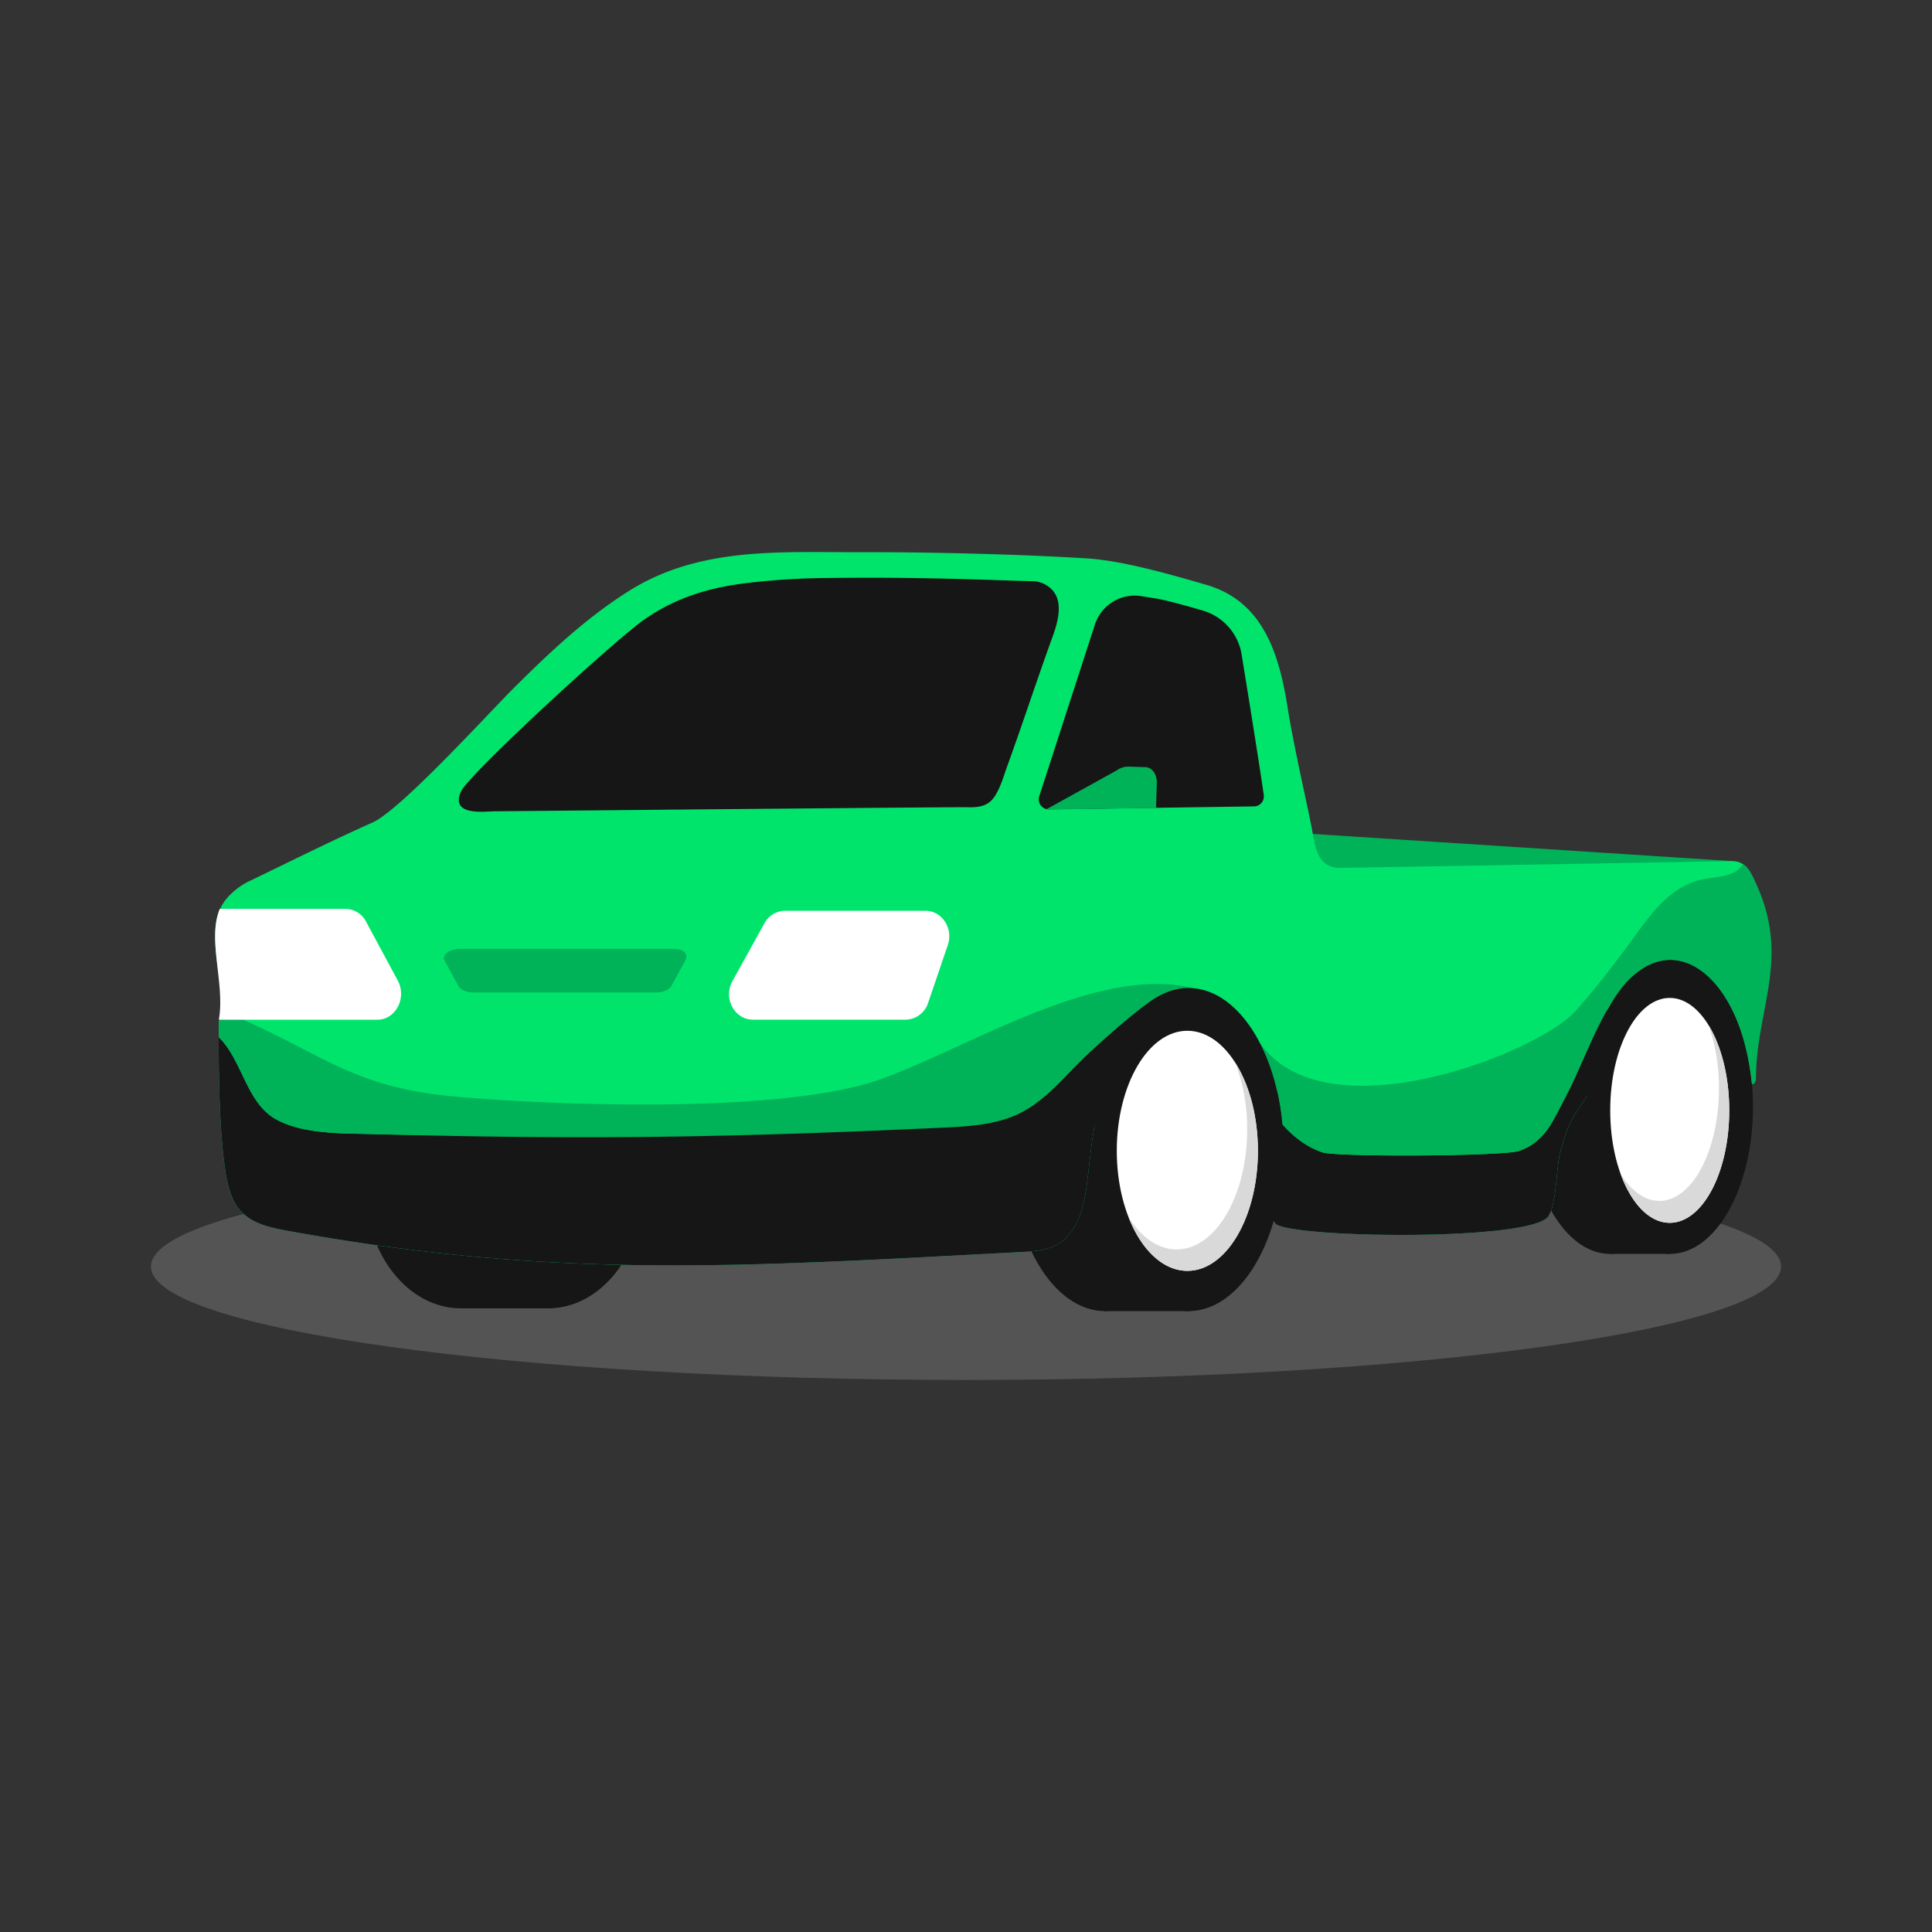 <svg fill="none" viewBox="0 0 128 128" xmlns="http://www.w3.org/2000/svg" fit="" height="100%" width="100%" preserveAspectRatio="xMidYMid meet" focusable="false"><rect x="0" y="0" width="128" height="128" fill="#333333" stroke="none"/><defs></defs><path fill="#B8B8B8" d="M64 91.426c29.823 0 54-3.364 54-7.514s-24.177-7.514-54-7.514-54 3.364-54 7.514 24.177 7.514 54 7.514z" opacity=".25"></path><path fill="#00B258" d="M82.98 61.022h31.807v-3.97L82 54.927l.98 6.094z"></path><path fill="#161616" d="M30.543 86.683c3.5 0 6.337-3.586 6.337-8.01 0-4.423-2.837-8.009-6.337-8.009-3.5 0-6.338 3.586-6.338 8.01 0 4.423 2.838 8.008 6.338 8.008z"></path><path fill="#161616" d="M36.3 86.683c3.5 0 6.337-3.586 6.337-8.01 0-4.423-2.837-8.009-6.337-8.009-3.5 0-6.338 3.586-6.338 8.01 0 4.423 2.837 8.008 6.338 8.008zM73.22 86.864c3.474 0 6.29-4.792 6.29-10.704 0-5.911-2.816-10.703-6.29-10.703-3.475 0-6.292 4.792-6.292 10.703 0 5.912 2.817 10.704 6.291 10.704zM106.667 83.074c3.038 0 5.5-4.362 5.5-9.743s-2.462-9.743-5.5-9.743-5.5 4.362-5.5 9.743c0 5.38 2.462 9.743 5.5 9.743z"></path><path fill="#00E46C" d="M14.942 77.646c.15.942.382 1.924 1.037 2.621.765.815 1.94 1.072 3.04 1.272 17.952 3.27 30.39 2.367 48.614 1.413.833-.042 1.7-.097 2.423-.509 1.356-.773 1.763-2.507 1.96-4.052.418-3.292.53-6.771 3.1-9.322 1.155-1.147 3.457-1.67 4.996-1.13 1.995.702 3.019.188 3.27 2.325.255 2.172-.061 4.391.316 6.546.17.98.21 3.39.771 4.223.67.997 16.978 1.238 18.112-.449.547-.815.531-3.263.773-4.177.738-2.808 1.123-2.516 2.558-5.041.866-1.525 2.161-2.828 3.801-3.458 1.605-.618 3.444-.837 4.138.731.336.763 2.441 3.833 2.29 3.014-.049-.265 1.615-8.8.157-13.112-.266-.784-.681-1.488-1.511-1.49l-25.958.449c-1.369-.003-1.65-1-1.871-2.347-.206-1.262-1.188-5.366-1.646-8.252-.555-3.502-1.583-7.039-5.372-8.149-2.917-.855-5.765-1.622-7.948-1.757-4.454-.275-10.201-.417-14.662-.41h-.264c-5.323.016-10.755-.4-15.487 2.625-2.785 1.765-5.195 4.042-7.522 6.357-1.67 1.66-7.514 8.103-9.382 8.93-2.502 1.109-5.573 2.634-7.953 3.785a4.705 4.705 0 00-1.588 1.118c-1.939 2.062.018 5.595-.634 8.346.001 0-.124 6.366.442 9.9z"></path><path fill="#161616" d="M30.536 52.449c.484-1.118 10.197-10.046 12.153-11.405 2.17-1.51 4.444-2.156 7.031-2.445a47.803 47.803 0 015.17-.306c4.07-.046 7.406.011 11.477.152.674.023 1.349.043 2.023.06a1.808 1.808 0 011.46.75c.545.793.233 1.972-.104 2.901-1.046 2.884-1.97 5.725-3.016 8.61-.255.705-.51 1.65-.983 2.199-.451.524-1.136.531-1.727.516-.726-.02-31.118.268-31.266.27-.694.01-2.922.321-2.218-1.302z"></path><path fill="#fff" fill-rule="evenodd" d="M50.646 61.172l-2.122 3.834c-.625 1.126.137 2.55 1.364 2.55H60a1.595 1.595 0 001.49-1.113l1.306-3.833c.376-1.104-.39-2.27-1.49-2.27H52.01a1.568 1.568 0 00-1.364.832z" clip-rule="evenodd"></path><path fill="#161616" d="M110.639 80.639h-3.972v2.435h3.972V80.64zM78.897 84.418h-5.761v2.446h5.76v-2.446z"></path><path fill="#00B258" fill-rule="evenodd" d="M44.66 62.867H30.47c-.735 0-1.246.418-.995.813l.912 1.675c.153.24.55.4.996.4H43.47c.446 0 .843-.16.995-.4l.913-1.675c.25-.395.018-.813-.717-.813z" clip-rule="evenodd"></path><path fill="#161616" d="M36.3 84.39h-5.631v2.293h5.63V84.39zM77.056 67.992l-.012-.004c-1.067-.362.464-2.31-.197-2.029-1.047.447-4.361 3.443-5.173 4.246-1.217 1.202-1.978 2.163-3.395 3.136-1.652 1.134-29.391 2.176-43.816 1.79-1.946-.052-4.342-.006-6.112-.94-2.033-1.073-2.268-3.933-3.86-5.479-.01 1.914.02 6.241.451 8.933.151.942.383 1.925 1.038 2.62.765.816 1.94 1.072 3.04 1.273 17.952 3.27 30.39 2.367 48.614 1.413.832-.042 1.699-.096 2.424-.508 1.356-.773 1.763-2.508 1.959-4.053.322-2.53.462-5.17 1.675-7.414a6.612 6.612 0 013.364-2.984zM106.961 66.475c-.942.386-2.339 4.352-2.763 5.235a50.357 50.357 0 01-1.294 2.506c-.532.96-1.189 1.658-2.254 2.031-1.02.357-12 .423-13.032.1-1.862-.585-2.162-2.558-3.107-4.274.011 1.47-1.067 3.293-.814 4.737.17.981.21 3.39.771 4.224.67.997 16.978 1.238 18.112-.45.547-.814.531-3.262.773-4.176.738-2.808 1.123-2.516 2.558-5.041a8.302 8.302 0 012.352-2.643c.171-1.569-.053-2.76-1.302-2.249z"></path><path fill="#161616" d="M110.64 83.074c3.037 0 5.5-4.362 5.5-9.743s-2.463-9.743-5.5-9.743c-3.038 0-5.5 4.362-5.5 9.743 0 5.38 2.462 9.743 5.5 9.743z"></path><path fill="#fff" d="M110.624 81.015c2.177 0 3.943-3.335 3.943-7.45 0-4.114-1.766-7.45-3.943-7.45-2.178 0-3.943 3.336-3.943 7.45 0 4.115 1.765 7.45 3.943 7.45z"></path><path fill="#DAD9D9" d="M113.206 67.94a12.52 12.52 0 01.677 4.172c0 4.115-1.765 7.45-3.943 7.45-.989 0-1.893-.688-2.584-1.824.709 1.978 1.908 3.278 3.267 3.278 2.178 0 3.943-3.336 3.943-7.45 0-2.248-.527-4.26-1.36-5.627z"></path><path fill="#00B258" d="M116.297 58.434c-.151-.321-.503-1.047-.815-1.174.047.02-.33.372-.375.404-.683.47-1.63.438-2.41.62-2.16.504-3.423 2.418-4.656 4.103-1.154 1.576-2.362 3.152-3.668 4.606-2.495 2.779-16.592 8.353-20.93 2.064a14.822 14.822 0 011.502 5.43c.742.835 1.612 1.526 2.676 1.86 1.03.323 12.01.258 13.032-.1 1.064-.372 1.722-1.07 2.253-2.03.455-.824.886-1.66 1.294-2.507.991-2.061 1.763-4.256 3.136-6.117.815-1.104 2.047-2.035 3.421-1.996 1.359.038 2.524 1.01 3.302 2.12 1.241 1.772 1.767 3.947 2.008 6.095.16.079.27-.174.27-.352.009-4.654 2.341-7.957-.04-13.026zM78.978 65.45c-6.368-1.508-14.843 3.995-20.69 6.07-6.389 2.266-21.339 1.739-28.093 1.136-7.116-.635-8.87-2.97-15.471-5.698l-.116-.05a5.233 5.233 0 01-.107.838s-.013.693-.01 1.74v-.773c1.59 1.546 1.826 4.406 3.859 5.479 1.77.934 4.166.888 6.111.94 14.426.386 23.606.245 38.022-.422 2.012-.093 4.143-.234 5.795-1.368 1.417-.973 2.178-1.935 3.395-3.136.812-.803 4.126-3.8 5.173-4.246.661-.281-.87 1.667.197 2.029l.012.004a4.196 4.196 0 012.957-.088c.267.097.515.171.748.233.294-1.33-.916-2.484-1.782-2.689z"></path><path fill="#161616" d="M78.744 86.864c3.474 0 6.291-4.792 6.291-10.704 0-5.911-2.817-10.703-6.291-10.703-3.475 0-6.292 4.792-6.292 10.703 0 5.912 2.817 10.704 6.292 10.704z"></path><path fill="#fff" d="M78.665 84.198c2.582 0 4.675-3.561 4.675-7.954 0-4.392-2.093-7.953-4.675-7.953s-4.675 3.56-4.675 7.953c0 4.393 2.093 7.954 4.675 7.954z"></path><path fill="#DAD9D9" d="M81.842 70.412c.533 1.41.8 2.906.787 4.414 0 4.392-2.093 7.953-4.675 7.953-1.227 0-2.344-.805-3.178-2.12.838 2.133 2.267 3.538 3.889 3.538 2.582 0 4.675-3.56 4.675-7.953 0-2.305-.577-4.38-1.498-5.832z"></path><path fill="#fff" d="M14.5 67.559h10.502c1.214 0 1.968-1.45 1.35-2.597l-2.1-3.9a1.545 1.545 0 00-1.349-.845h-8.342c-.843 2.044.358 4.958-.061 7.342z"></path><path fill="#161616" d="M68.857 52.74l3.665-11.307a2.78 2.78 0 013.067-1.942l1.003.162c.664.106 1.994.476 3.141.812a3.649 3.649 0 012.507 2.772s1.208 7.4 1.486 9.431a.656.656 0 01-.626.757l-13.628.198a.664.664 0 01-.615-.882z"></path><path fill="#00B258" fill-rule="evenodd" d="M73.964 51.053c.232-.175.517-.267.809-.262l1.124.035c.43.013.763.474.746 1.029l-.052 1.67-7.307.114 4.68-2.586z" clip-rule="evenodd"></path></svg>